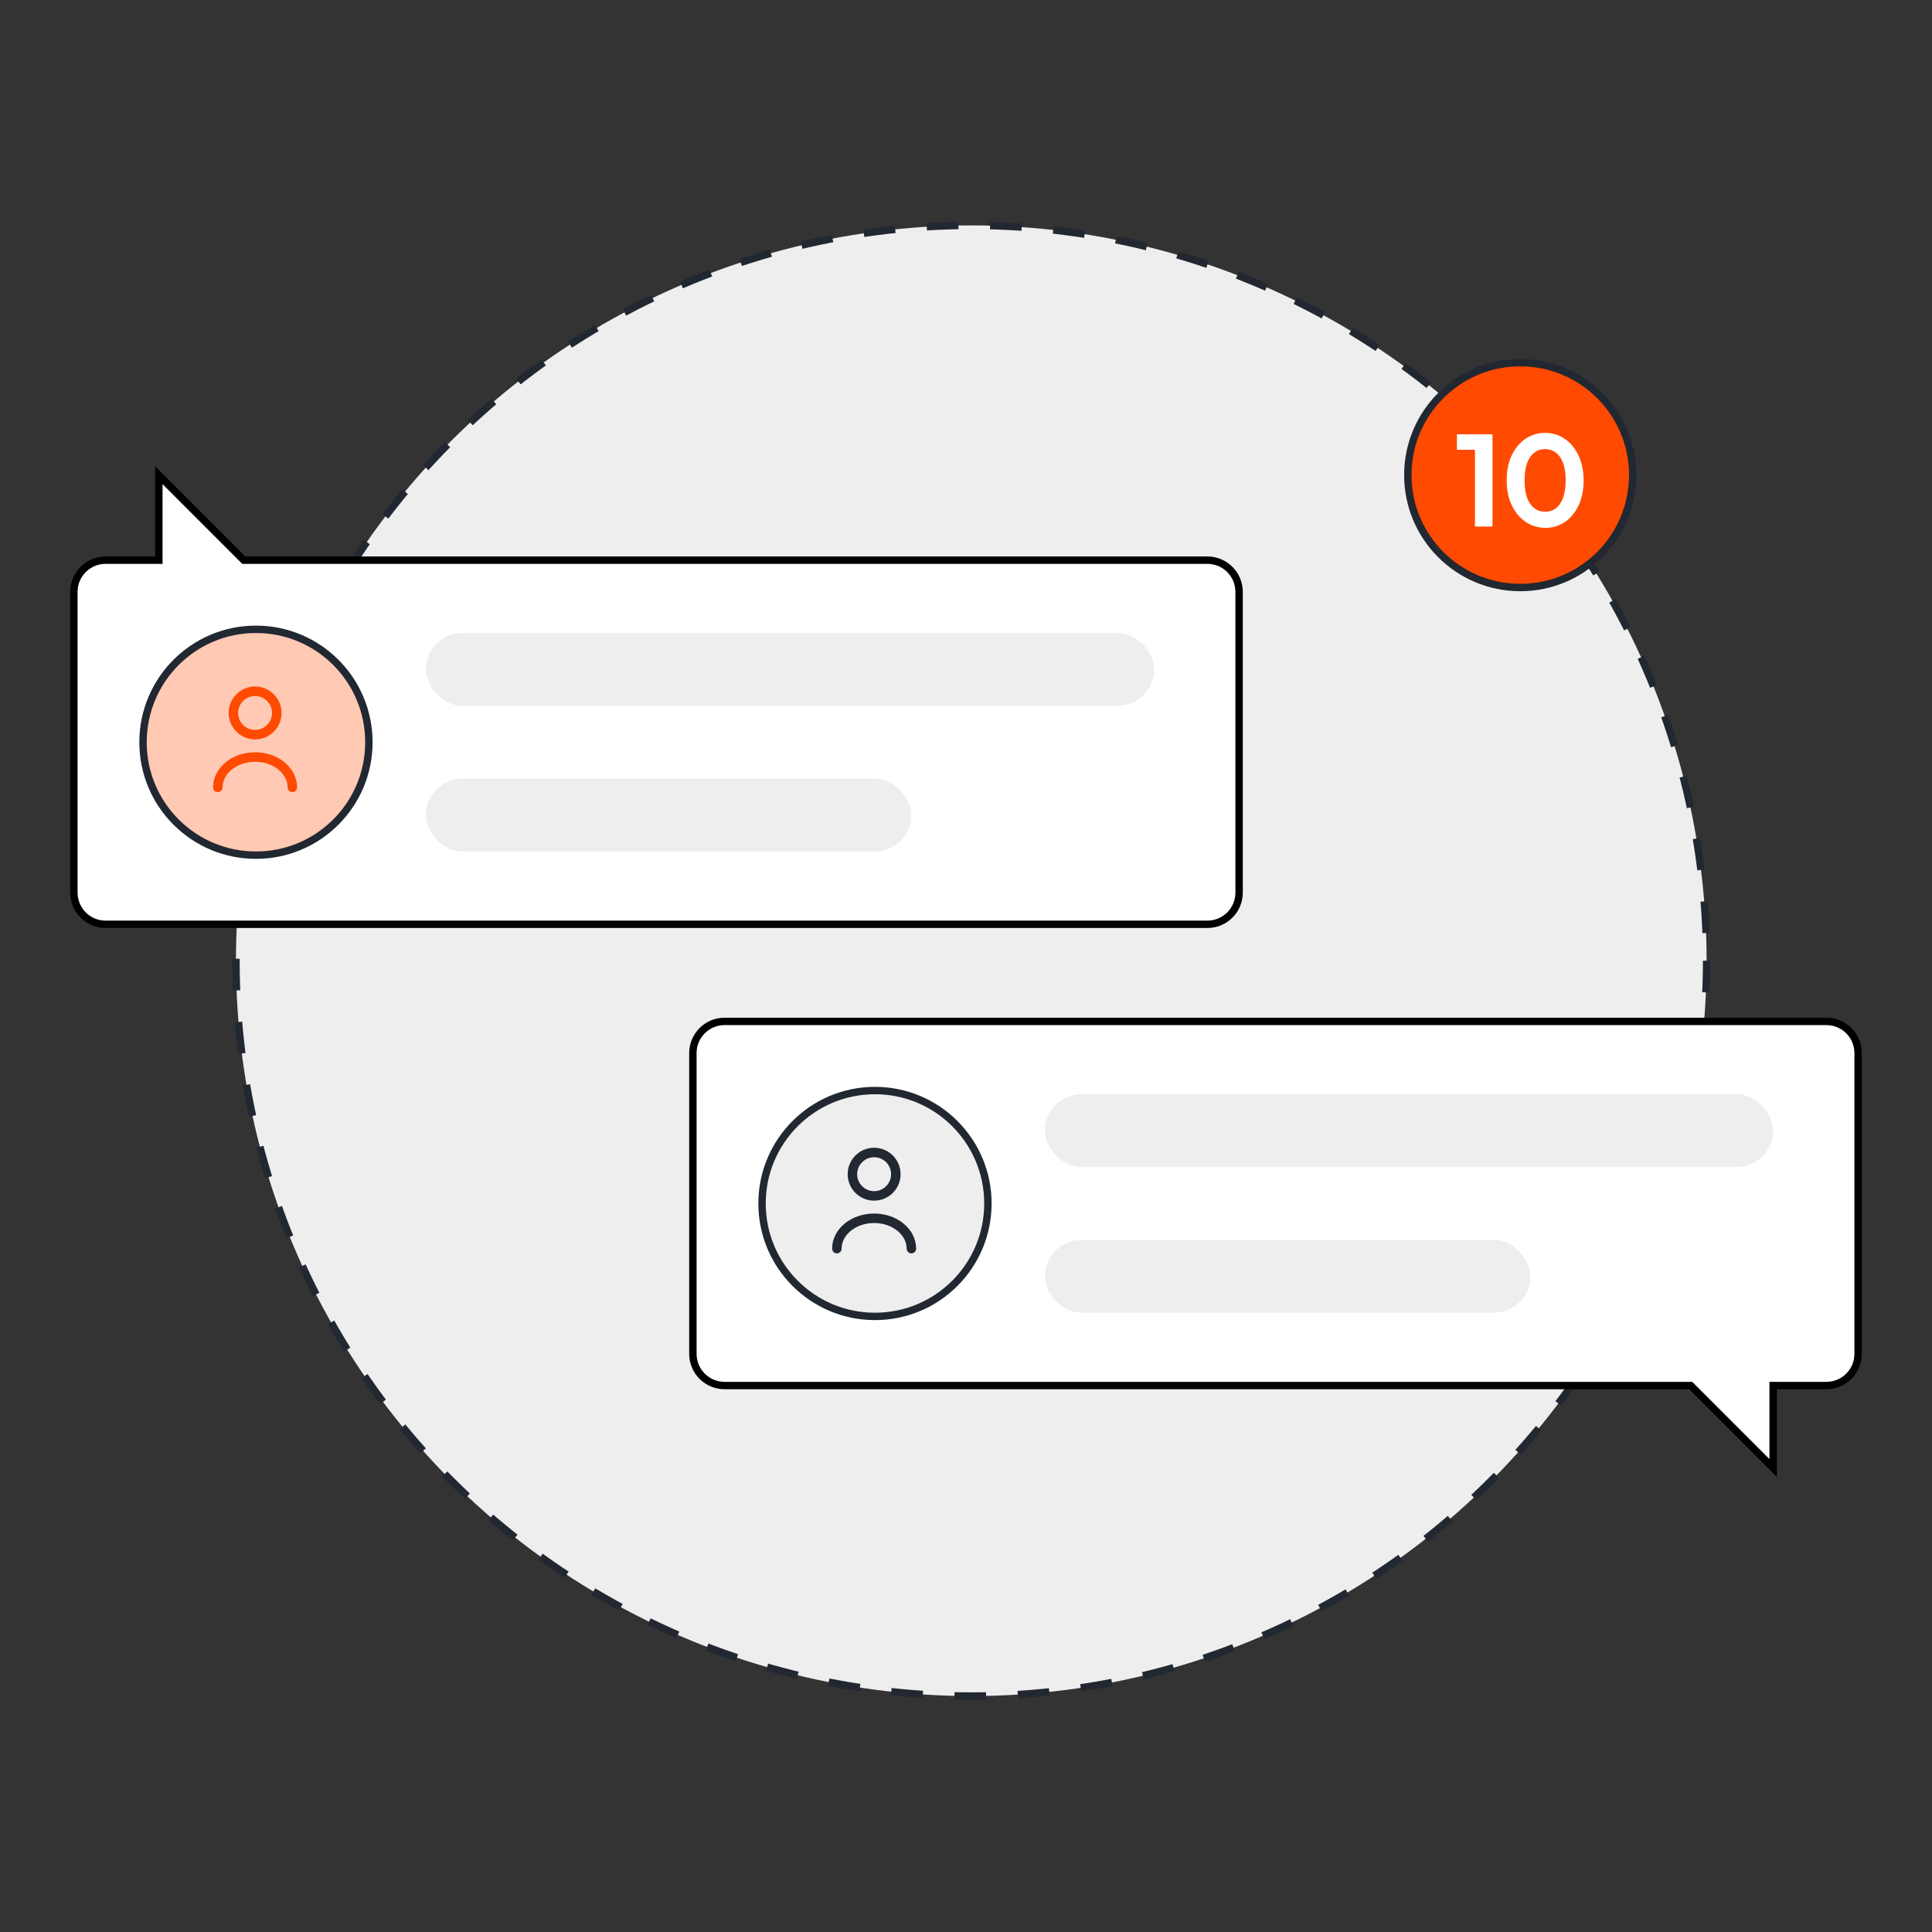 <svg width="183" height="183" viewBox="0 0 183 183" fill="none" xmlns="http://www.w3.org/2000/svg">
<rect x="0" y="0" width="183" height="183" fill="#333333" stroke="none"/>
<circle cx="92" cy="91" r="69.65" fill="#EEEEEE" stroke="#222831" stroke-width="0.7" stroke-dasharray="3 3"/>
<circle cx="144" cy="45" r="10.65" fill="#FF4A01" stroke="#222831" stroke-width="0.7"/>
<path d="M139.71 49.876V41.137H141.371V49.876H139.71ZM138 42.604V41.137H141.247V42.604H138Z" fill="white"/>
<path d="M146.381 50C145.695 50 145.075 49.813 144.522 49.441C143.968 49.068 143.526 48.541 143.196 47.862C142.873 47.182 142.712 46.391 142.712 45.488C142.712 44.584 142.873 43.797 143.196 43.126C143.518 42.454 143.952 41.932 144.497 41.559C145.051 41.187 145.666 41 146.344 41C147.038 41 147.657 41.187 148.203 41.559C148.756 41.932 149.194 42.459 149.517 43.138C149.839 43.809 150 44.601 150 45.512C150 46.416 149.839 47.207 149.517 47.887C149.194 48.558 148.761 49.08 148.215 49.453C147.67 49.818 147.058 50 146.381 50ZM146.356 48.471C146.753 48.471 147.096 48.359 147.385 48.135C147.674 47.912 147.897 47.58 148.054 47.141C148.219 46.702 148.302 46.155 148.302 45.5C148.302 44.845 148.219 44.298 148.054 43.859C147.897 43.42 147.67 43.093 147.372 42.877C147.083 42.653 146.74 42.541 146.344 42.541C145.955 42.541 145.617 42.653 145.327 42.877C145.038 43.093 144.811 43.42 144.646 43.859C144.489 44.29 144.41 44.833 144.41 45.488C144.41 46.151 144.489 46.702 144.646 47.141C144.811 47.58 145.038 47.912 145.327 48.135C145.617 48.359 145.959 48.471 146.356 48.471Z" fill="white"/>
<path fill-rule="evenodd" clip-rule="evenodd" d="M15.047 53.06V45.013L23.093 53.06H114.368C116.025 53.06 117.368 54.404 117.368 56.06V84.551C117.368 86.208 116.025 87.551 114.368 87.551H9.998C8.341 87.551 6.998 86.208 6.998 84.551V56.06C6.998 54.404 8.341 53.06 9.998 53.06H15.047Z" fill="white"/>
<path d="M15.047 45.013L15.294 44.765L14.697 44.168V45.013H15.047ZM15.047 53.06V53.41H15.397V53.06H15.047ZM23.093 53.06L22.846 53.308L22.948 53.41H23.093V53.06ZM14.697 45.013V53.06H15.397V45.013H14.697ZM23.341 52.813L15.294 44.765L14.799 45.26L22.846 53.308L23.341 52.813ZM23.093 53.41H114.368V52.71H23.093V53.41ZM114.368 53.41C115.832 53.41 117.018 54.597 117.018 56.06H117.718C117.718 54.21 116.218 52.71 114.368 52.71V53.41ZM117.018 56.06V84.551H117.718V56.06H117.018ZM117.018 84.551C117.018 86.014 115.832 87.201 114.368 87.201V87.901C116.218 87.901 117.718 86.401 117.718 84.551H117.018ZM114.368 87.201H9.998V87.901H114.368V87.201ZM9.998 87.201C8.534 87.201 7.348 86.014 7.348 84.551H6.648C6.648 86.401 8.148 87.901 9.998 87.901V87.201ZM7.348 84.551V56.06H6.648V84.551H7.348ZM7.348 56.06C7.348 54.597 8.534 53.41 9.998 53.41V52.71C8.148 52.71 6.648 54.21 6.648 56.06H7.348ZM9.998 53.41H15.047V52.71H9.998V53.41Z" fill="black"/>
<rect x="40.338" y="59.958" width="68.981" height="6.898" rx="3.449" fill="#EEEEEE"/>
<rect x="40.338" y="73.755" width="45.987" height="6.898" rx="3.449" fill="#EEEEEE"/>
<circle cx="24.244" cy="70.305" r="10.697" fill="#FF4A01" fill-opacity="0.3" stroke="#222831" stroke-width="0.7"/>
<path d="M24.163 69.588C25.298 69.588 26.219 68.668 26.219 67.532C26.219 66.397 25.298 65.477 24.163 65.477C23.028 65.477 22.107 66.397 22.107 67.532C22.107 68.668 23.028 69.588 24.163 69.588Z" stroke="#FF4A01" stroke-width="0.9" stroke-linecap="round" stroke-linejoin="round"/>
<path d="M27.691 74.581C27.691 72.993 26.112 71.705 24.162 71.705C22.212 71.705 20.633 72.993 20.633 74.581" stroke="#FF4A01" stroke-width="0.9" stroke-linecap="round" stroke-linejoin="round"/>
<path fill-rule="evenodd" clip-rule="evenodd" d="M68.631 96.748C66.974 96.748 65.631 98.091 65.631 99.748V128.239C65.631 129.896 66.974 131.239 68.631 131.239H160.145L167.953 139.047V131.239H173.001C174.658 131.239 176.001 129.896 176.001 128.239V99.748C176.001 98.091 174.658 96.748 173.001 96.748H68.631Z" fill="white"/>
<path d="M160.145 131.239L160.393 130.991L160.29 130.889H160.145V131.239ZM167.953 139.047L167.706 139.295L168.303 139.892V139.047H167.953ZM167.953 131.239V130.889H167.603V131.239H167.953ZM65.981 99.748C65.981 98.284 67.167 97.098 68.631 97.098V96.398C66.781 96.398 65.281 97.898 65.281 99.748H65.981ZM65.981 128.239V99.748H65.281V128.239H65.981ZM68.631 130.889C67.167 130.889 65.981 129.702 65.981 128.239H65.281C65.281 130.089 66.781 131.589 68.631 131.589V130.889ZM160.145 130.889H68.631V131.589H160.145V130.889ZM159.898 131.486L167.706 139.295L168.201 138.8L160.393 130.991L159.898 131.486ZM168.303 139.047V131.239H167.603V139.047H168.303ZM173.001 130.889H167.953V131.589H173.001V130.889ZM175.651 128.239C175.651 129.702 174.464 130.889 173.001 130.889V131.589C174.851 131.589 176.351 130.089 176.351 128.239H175.651ZM175.651 99.748V128.239H176.351V99.748H175.651ZM173.001 97.098C174.464 97.098 175.651 98.284 175.651 99.748H176.351C176.351 97.898 174.851 96.398 173.001 96.398V97.098ZM68.631 97.098H173.001V96.398H68.631V97.098Z" fill="black"/>
<rect x="98.971" y="103.646" width="68.981" height="6.898" rx="3.449" fill="#EEEEEE"/>
<rect x="98.971" y="117.442" width="45.987" height="6.898" rx="3.449" fill="#EEEEEE"/>
<circle cx="82.878" cy="113.994" r="10.697" fill="#EEEEEE" stroke="#222831" stroke-width="0.7"/>
<path d="M82.798 113.276C83.933 113.276 84.854 112.356 84.854 111.221C84.854 110.085 83.933 109.165 82.798 109.165C81.663 109.165 80.742 110.085 80.742 111.221C80.742 112.356 81.663 113.276 82.798 113.276Z" stroke="#222831" stroke-width="0.9" stroke-linecap="round" stroke-linejoin="round"/>
<path d="M86.326 118.271C86.326 116.683 84.746 115.395 82.797 115.395C80.847 115.395 79.268 116.683 79.268 118.271" stroke="#222831" stroke-width="0.9" stroke-linecap="round" stroke-linejoin="round"/>
</svg>
